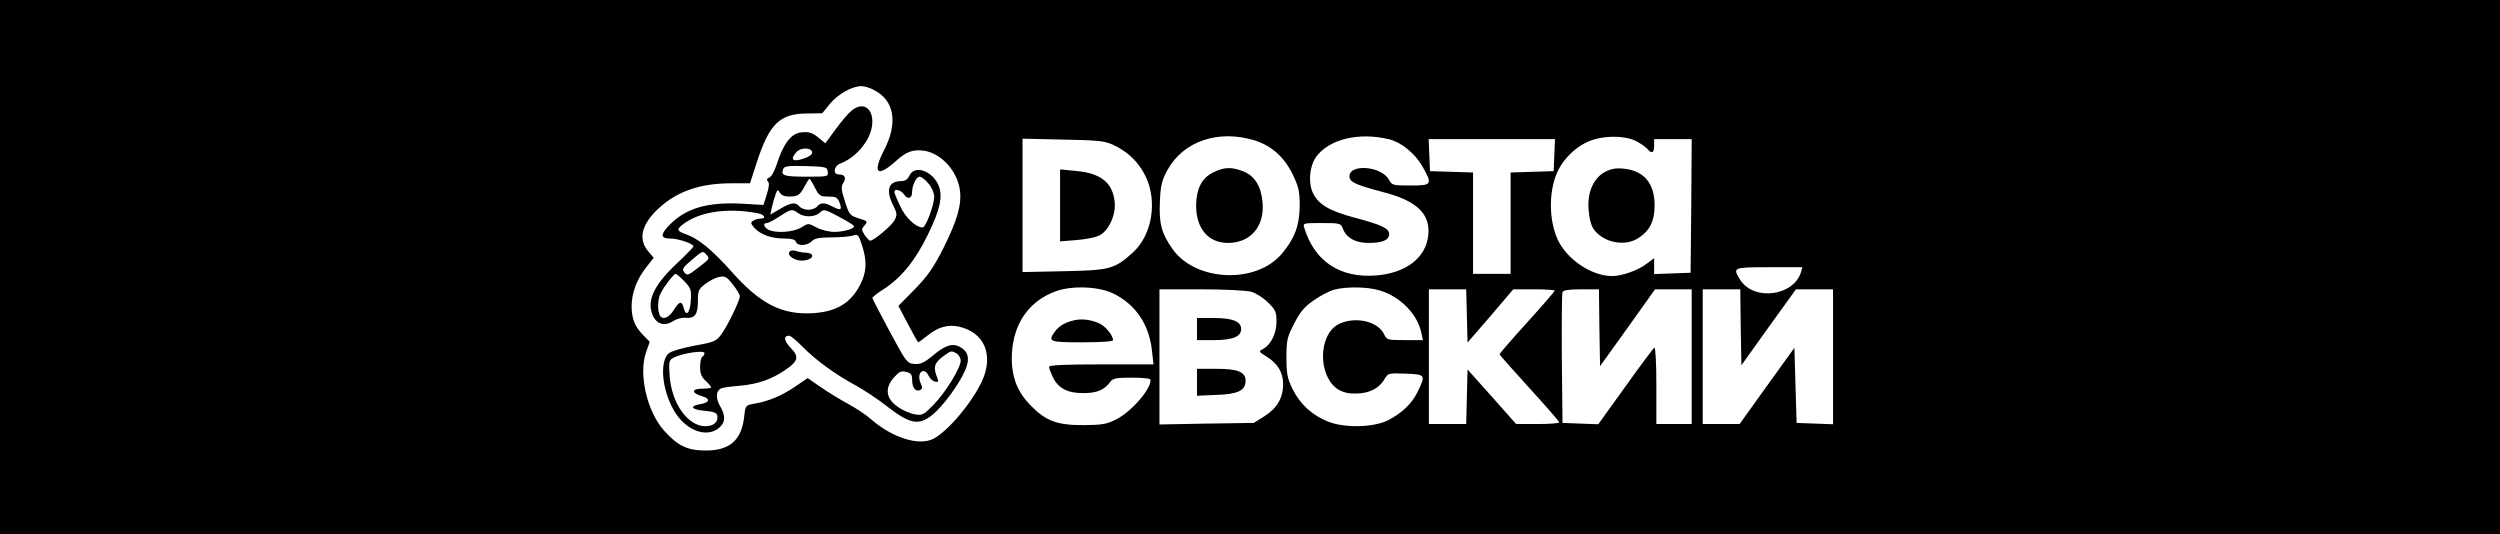 <?xml version="1.0" standalone="no"?>
<!DOCTYPE svg PUBLIC "-//W3C//DTD SVG 20010904//EN"
 "http://www.w3.org/TR/2001/REC-SVG-20010904/DTD/svg10.dtd">
<svg version="1.0" xmlns="http://www.w3.org/2000/svg"
 width="1132pt" height="242pt" viewBox="0 0 1132 242"
 preserveAspectRatio="xMidYMid meet">

<g transform="translate(0,242) scale(0.1,-0.1)"
fill="#000000" stroke="none">
<path d="M0 1210 l0 -1210 5660 0 5660 0 0 1210 0 1210 -5660 0 -5660 0 0
-1210z m3960 801 c90 -47 106 -148 44 -269 -55 -107 -33 -128 53 -51 47 43 78
54 130 46 76 -13 146 -90 159 -175 10 -66 -11 -139 -74 -265 -45 -89 -71 -126
-130 -187 l-74 -75 43 -82 c24 -46 45 -83 47 -83 2 0 20 14 41 30 48 39 93 52
143 41 116 -26 159 -129 104 -248 -46 -98 -154 -226 -220 -260 -64 -33 -184 4
-280 87 -22 20 -70 52 -104 70 -35 19 -91 53 -124 76 l-61 42 -57 -39 c-61
-41 -119 -66 -185 -77 -39 -7 -40 -8 -45 -57 -12 -108 -65 -155 -174 -155 -83
0 -127 21 -189 90 -77 86 -116 254 -82 354 l17 48 -31 32 c-37 38 -51 74 -51
130 0 58 23 121 65 174 l35 45 -25 29 c-47 56 -30 123 48 195 83 77 188 113
329 113 l84 0 32 99 c56 169 102 215 221 217 l74 1 35 43 c38 45 99 79 142 80
14 0 41 -8 60 -19z m1722 -227 c75 -24 132 -74 170 -151 29 -60 33 -77 33
-148 -1 -86 -23 -146 -81 -214 -115 -137 -387 -127 -493 19 -51 71 -64 118
-59 217 3 73 9 97 33 141 72 133 232 187 397 136z m609 5 c55 -14 115 -63 149
-121 47 -84 45 -88 -53 -88 -79 0 -84 1 -97 25 -35 66 -191 75 -179 10 5 -21
34 -34 156 -66 150 -39 211 -99 200 -196 -11 -100 -100 -169 -234 -180 -164
-14 -281 63 -327 215 -7 22 -6 22 79 22 81 0 86 -1 95 -24 16 -43 57 -66 117
-66 63 0 93 13 93 40 0 26 -34 42 -155 74 -116 31 -165 60 -190 112 -22 47
-16 120 14 163 58 81 195 114 332 80z m1118 -8 c20 -11 43 -27 50 -35 20 -24
31 -19 31 14 l0 30 85 0 85 0 -2 -302 -3 -303 -82 -3 -83 -3 0 36 0 36 -35
-26 c-37 -29 -112 -55 -155 -55 -95 0 -209 78 -249 170 -40 93 -38 227 6 312
25 50 77 101 128 124 65 31 168 33 224 5z m-2368 -17 c66 -31 115 -78 146
-142 55 -113 30 -267 -58 -346 -82 -74 -103 -80 -311 -84 l-188 -4 0 302 0
302 183 -4 c160 -3 188 -6 228 -24z m1997 -46 l-3 -73 -97 -3 -98 -3 0 -229 0
-230 -85 0 -85 0 0 230 0 229 -97 3 -98 3 -3 73 -3 72 286 0 286 0 -3 -72z
m1117 -530 c-34 -110 -216 -132 -276 -34 -34 55 -33 56 132 56 l150 0 -6 -22z
m-3112 -98 c100 -50 160 -139 173 -257 l7 -63 -237 0 c-165 0 -236 -3 -236
-11 0 -6 8 -27 17 -46 24 -51 66 -73 138 -73 62 0 96 14 123 52 11 15 28 18
98 18 52 0 84 -4 84 -10 0 -44 -85 -142 -154 -178 -45 -23 -63 -26 -151 -27
-120 0 -170 19 -239 90 -64 65 -89 138 -84 236 8 138 80 238 201 281 74 26
195 21 260 -12z m1204 15 c94 -28 172 -108 189 -193 l7 -32 -82 0 c-77 0 -82
1 -93 25 -27 60 -130 84 -205 48 -69 -32 -94 -152 -52 -240 26 -53 67 -77 131
-75 58 1 101 23 125 62 18 31 18 31 98 28 91 -3 92 -5 52 -86 -25 -50 -69 -92
-130 -124 -63 -33 -193 -37 -268 -9 -75 28 -132 80 -166 149 -24 49 -28 69
-28 143 0 79 3 92 35 154 28 54 46 76 90 106 30 21 71 42 90 47 54 15 151 14
207 -3z m-582 -6 c22 -6 56 -28 77 -49 34 -33 38 -43 38 -86 0 -54 -25 -105
-61 -124 -21 -12 -20 -12 15 -34 51 -31 76 -72 76 -126 0 -62 -28 -109 -85
-145 l-48 -30 -214 -3 -213 -4 0 306 0 306 188 0 c105 0 204 -5 227 -11z m977
-110 l3 -120 104 120 103 121 94 0 c52 0 94 -3 94 -6 0 -3 -56 -68 -125 -144
-69 -76 -125 -141 -125 -144 0 -3 61 -72 135 -153 74 -81 135 -151 135 -155 0
-5 -44 -8 -97 -8 l-98 0 -110 124 -110 123 -3 -123 -3 -124 -84 0 -85 0 0 305
0 305 85 0 84 0 3 -121z m600 -53 l3 -174 125 174 124 174 83 0 83 0 0 -305 0
-305 -80 0 -80 0 0 176 c0 99 -4 173 -9 170 -5 -3 -64 -82 -131 -176 l-123
-171 -81 3 -81 3 -3 290 c-1 159 0 295 3 302 3 9 29 13 84 13 l81 0 2 -174z
m640 2 l3 -172 123 172 124 172 84 0 84 0 0 -305 0 -306 -82 3 -83 3 -5 170
-5 170 -124 -172 -124 -173 -84 0 -83 0 0 305 0 305 85 0 85 0 2 -172z"/>
<path d="M3857 1920 c-14 -11 -47 -49 -73 -85 l-47 -64 -29 24 c-28 24 -45 29
-78 26 -48 -5 -82 -49 -114 -148 -9 -28 -24 -54 -33 -57 -11 -5 -13 -10 -6
-17 7 -7 6 -25 -5 -59 l-15 -48 -102 6 c-152 7 -246 -20 -320 -93 -46 -46 -46
-65 0 -65 36 0 105 -23 105 -36 0 -3 -31 -35 -69 -71 -108 -100 -144 -173
-116 -239 17 -42 54 -53 93 -28 15 10 40 17 55 15 43 -4 57 14 57 75 0 48 3
55 33 78 19 14 47 29 64 32 26 5 34 1 61 -34 18 -22 32 -46 32 -53 0 -21 -58
-139 -86 -176 -21 -28 -33 -33 -119 -48 -53 -10 -105 -25 -116 -34 -44 -36
-32 -168 24 -262 51 -87 144 -123 201 -78 31 25 33 56 6 101 -23 40 -17 76 14
82 11 3 48 7 81 10 76 7 137 28 198 69 62 42 67 61 27 102 -31 32 -33 55 -7
55 7 0 35 -23 62 -51 60 -61 147 -124 241 -175 38 -21 98 -61 134 -89 108 -85
149 -94 211 -44 46 36 121 137 149 202 23 52 15 86 -25 107 -33 17 -65 7 -121
-40 -40 -33 -56 -40 -84 -38 -33 3 -36 7 -112 148 -43 80 -78 148 -78 151 0 4
22 21 50 39 80 51 145 131 201 247 56 113 69 175 49 223 -28 67 -109 95 -132
45 -8 -17 -19 -25 -37 -25 -57 0 -71 -39 -39 -105 21 -42 21 -48 8 -73 -15
-26 -94 -92 -110 -92 -4 0 -15 12 -25 26 -15 24 -15 27 0 44 15 17 14 19 -26
31 -41 13 -44 17 -63 77 -17 52 -18 67 -8 83 15 24 8 39 -19 39 -30 0 -24 38
7 50 46 18 85 52 115 98 63 99 15 204 -64 142z m-180 -187 c5 -13 -18 -27 -59
-37 -33 -7 -37 8 -11 36 18 20 64 21 70 1z m71 -90 c3 -23 1 -23 -97 -23 -101
0 -116 5 -105 34 5 14 21 16 103 14 91 -3 96 -4 99 -25z m456 -54 c15 -17 26
-43 26 -59 0 -38 -38 -140 -52 -140 -31 0 -79 45 -102 97 -15 30 -26 59 -26
64 0 17 29 9 44 -12 16 -24 36 -18 36 11 0 31 19 70 34 70 8 0 26 -14 40 -31z
m-514 -19 c19 -37 24 -40 60 -40 35 0 42 -4 51 -26 13 -35 7 -39 -30 -20 -38
20 -55 20 -71 1 -7 -8 -25 -15 -40 -15 -15 0 -33 7 -40 15 -18 21 -37 19 -88
-11 l-44 -26 7 33 c4 19 12 45 17 59 8 22 10 23 19 8 6 -12 22 -18 42 -18 40
0 50 7 71 48 9 17 19 32 21 32 3 0 14 -18 25 -40z m-257 -116 c30 -6 37 -24
10 -24 -10 0 -25 -4 -33 -10 -12 -7 -11 -12 5 -31 28 -31 77 -49 134 -49 34 0
51 -4 55 -15 7 -20 51 -19 72 3 13 13 34 17 88 17 39 0 83 4 97 8 24 8 26 5
42 -43 21 -65 21 -110 2 -157 -41 -98 -108 -143 -221 -151 -143 -9 -242 41
-375 192 -86 96 -150 148 -205 166 -41 14 -42 23 -5 49 75 54 201 71 334 45z
m181 1 c27 -20 75 -19 98 2 18 17 22 16 84 -17 36 -19 68 -38 70 -43 8 -11
-43 -27 -89 -27 -23 0 -59 9 -80 20 -37 20 -37 20 -69 0 -36 -22 -116 -27
-149 -10 -21 12 -26 30 -6 30 6 0 32 14 57 30 51 34 57 35 84 15z m-414 -190
c14 -17 15 -16 -46 -63 -38 -29 -43 -30 -55 -16 -12 15 -8 22 31 55 51 44 53
45 70 24z m-101 -119 c29 -30 32 -38 29 -86 -3 -57 -22 -77 -32 -35 -9 34 -20
32 -46 -10 -23 -37 -54 -46 -64 -19 -10 25 -7 74 6 97 16 32 59 87 67 87 4 0
22 -15 40 -34z m91 -325 c0 -6 -4 -13 -10 -16 -5 -3 -10 -24 -10 -46 0 -30 6
-46 25 -63 14 -13 25 -26 25 -30 0 -3 -18 -6 -41 -6 -49 0 -49 -20 0 -34 39
-11 35 -29 -8 -36 -51 -8 -41 -25 19 -30 42 -4 56 -9 58 -23 5 -27 -17 -47
-53 -47 -81 0 -154 103 -163 229 -4 63 -3 70 17 81 41 21 141 36 141 21z
m1141 -1 c10 -6 19 -21 19 -33 0 -33 -68 -143 -123 -200 -45 -46 -51 -49 -85
-43 -20 3 -55 18 -77 34 -54 37 -60 85 -17 133 23 26 33 31 55 25 21 -5 27
-12 27 -34 0 -36 14 -56 34 -49 13 5 14 11 5 31 -13 28 -6 56 13 56 7 0 18
-10 23 -22 6 -13 19 -24 29 -26 15 -3 17 0 11 14 -20 49 -16 68 21 97 43 31
39 30 65 17z"/>
<path d="M3574 1279 c-10 -16 23 -39 55 -39 52 0 69 34 18 36 -12 0 -32 4 -44
8 -13 4 -24 2 -29 -5z"/>
<path d="M5493 1639 c-51 -25 -76 -73 -77 -149 0 -105 55 -170 144 -170 102 0
166 74 157 182 -6 74 -35 121 -87 142 -54 21 -87 20 -137 -5z"/>
<path d="M7270 1643 c-54 -28 -83 -92 -77 -172 3 -41 12 -73 24 -90 45 -61
143 -79 203 -38 51 33 72 77 72 147 0 99 -47 156 -137 166 -37 4 -59 0 -85
-13z"/>
<path d="M4800 1490 l0 -163 74 6 c40 3 87 12 104 21 43 22 76 94 69 153 -9
86 -63 129 -175 139 l-72 7 0 -163z"/>
<path d="M4865 970 c-42 -9 -71 -27 -89 -52 -32 -45 -25 -48 124 -48 90 0 140
4 140 10 0 20 -33 61 -59 74 -36 18 -81 24 -116 16z"/>
<path d="M5420 930 l0 -50 78 0 c84 0 122 16 122 50 0 34 -38 50 -122 50 l-78
0 0 -50z"/>
<path d="M5420 689 l0 -61 89 4 c97 3 131 20 131 64 0 40 -35 54 -132 54 l-88
0 0 -61z"/>
</g>
</svg>
